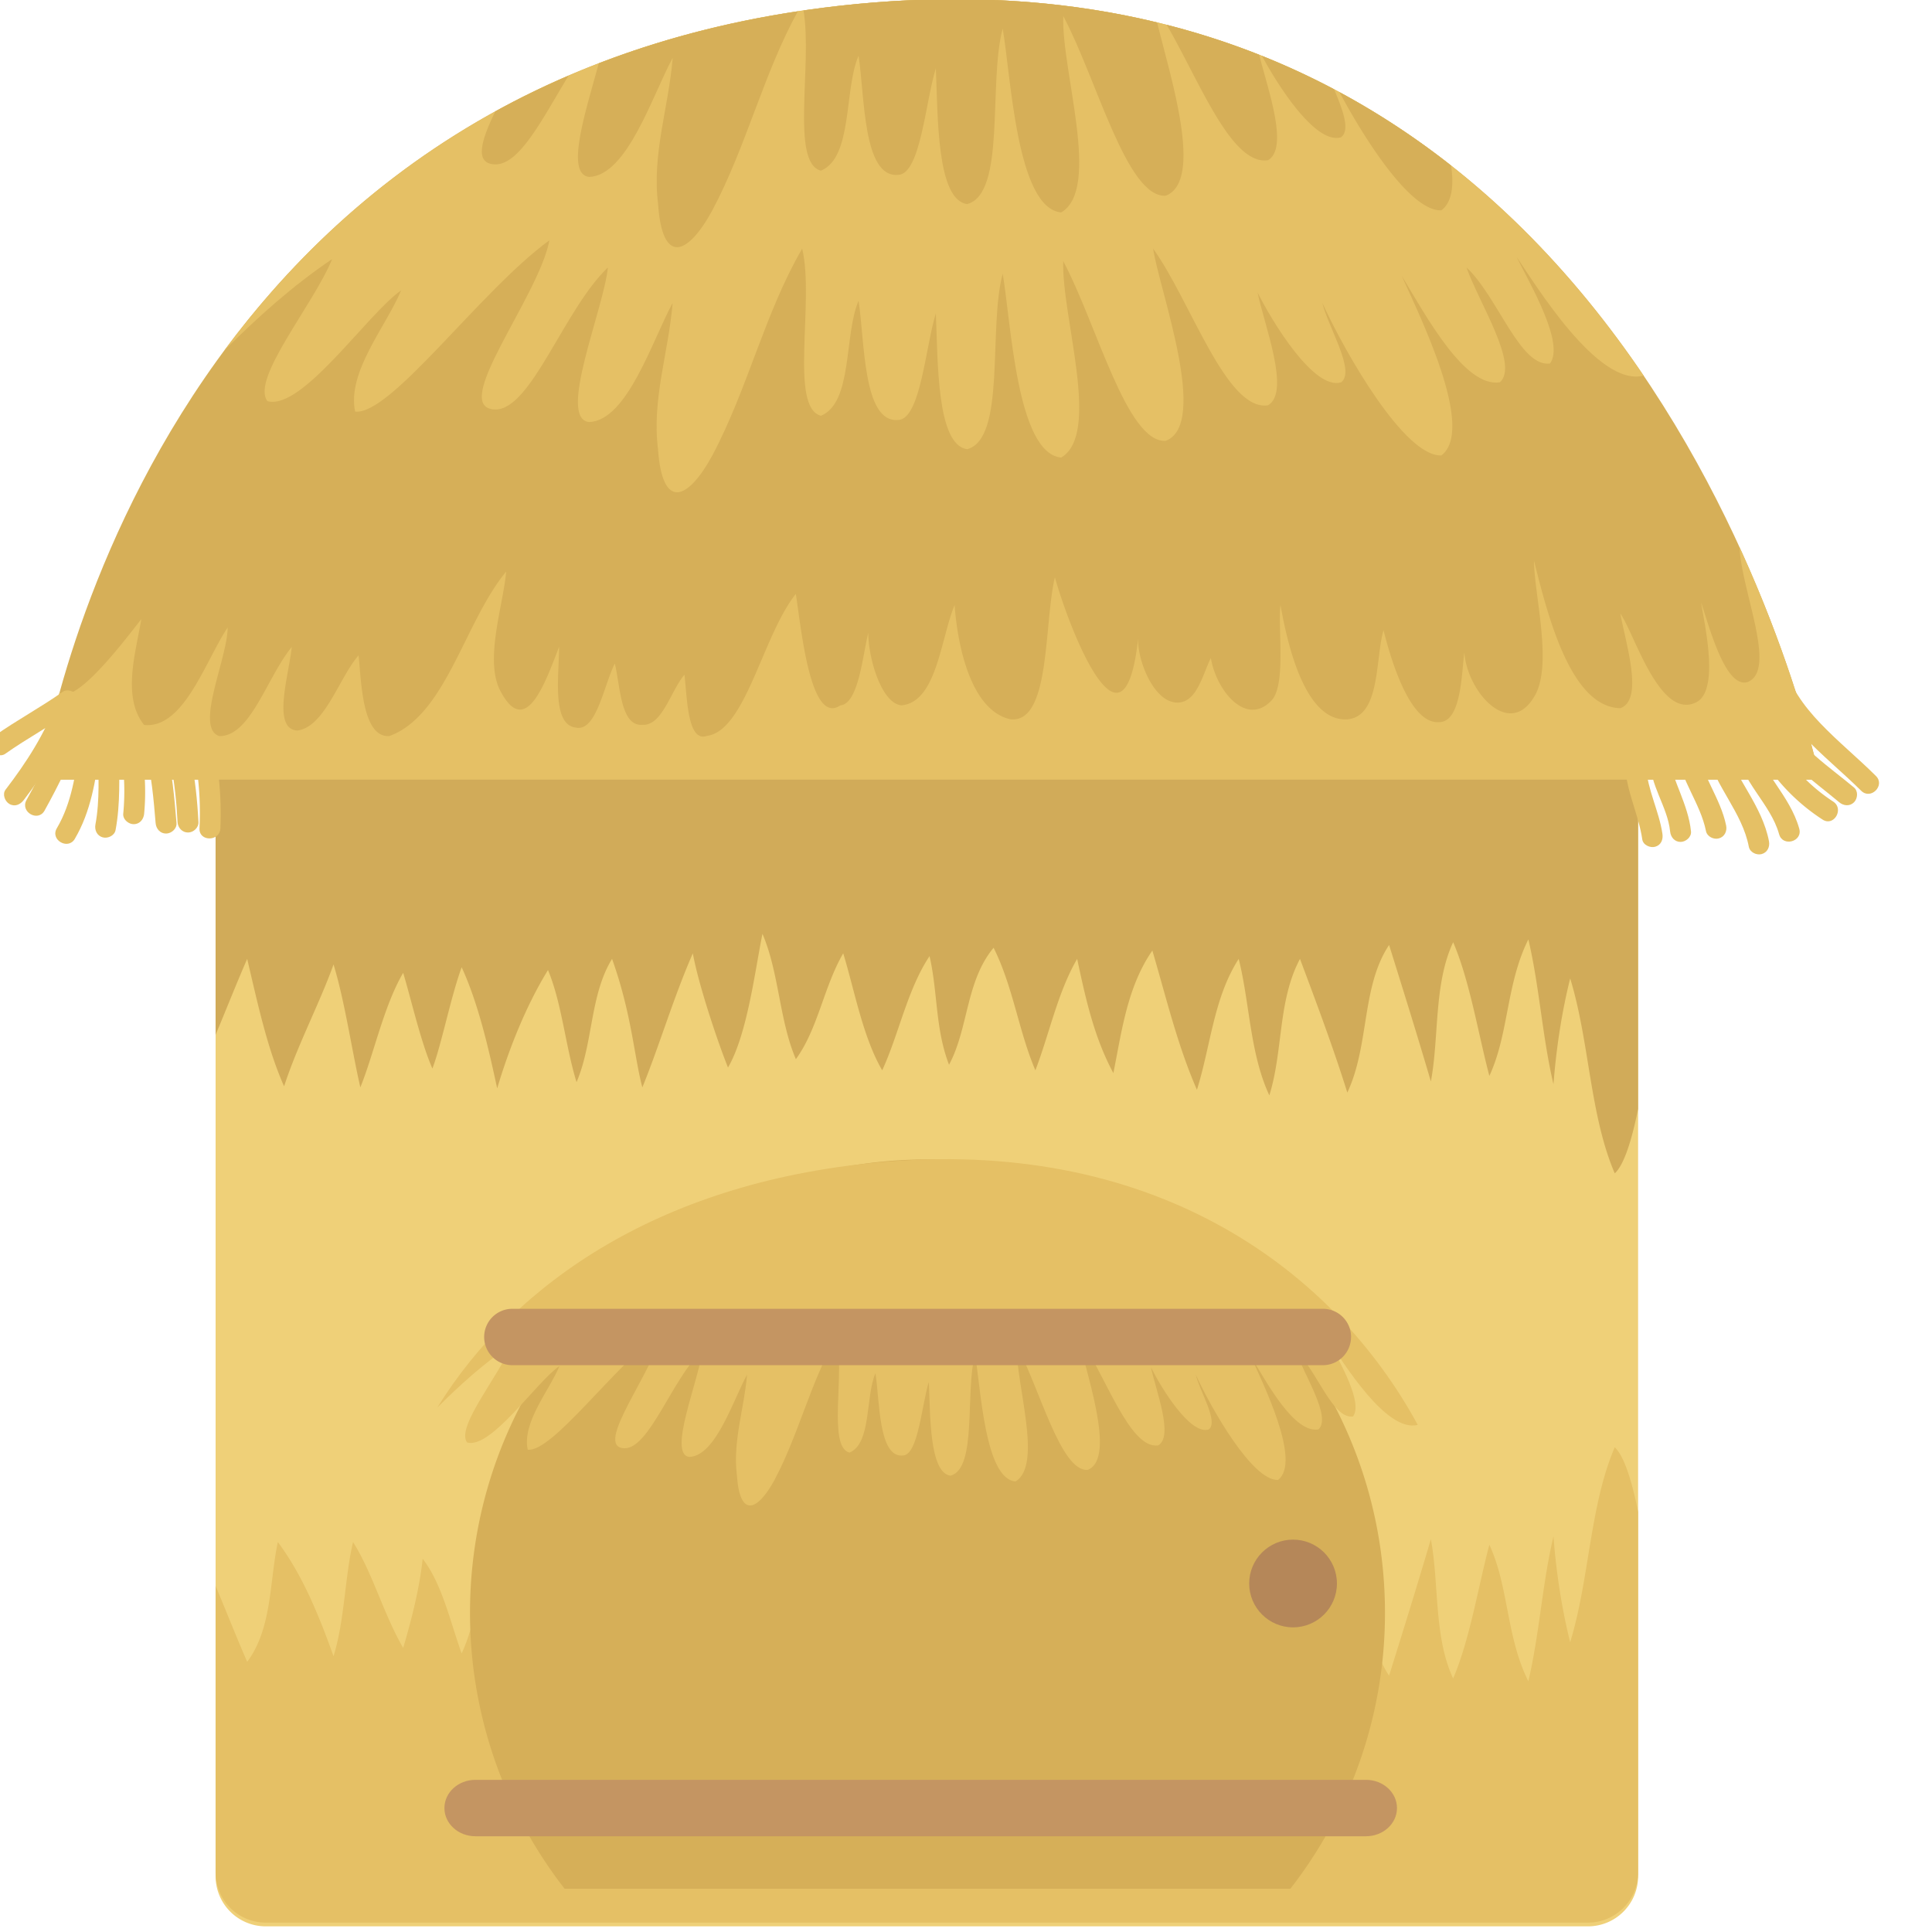 <svg id="artwork" xmlns="http://www.w3.org/2000/svg" viewBox="0 0 2000 2000"><defs><style>.cls-1{fill:#efd078;}.cls-2{fill:#e5c065;}.cls-3{fill:#d1ab59;}.cls-4{fill:#d6af58;}.cls-5{fill:#c49562;}.cls-6{fill:#b58759;}</style></defs><title>licensed</title><path class="cls-1" d="M1695.76,1942.25a51.9,51.9,0,0,1-51.9,51.9H275.09a51.91,51.91,0,0,1-51.91-51.9V774.58a51.91,51.91,0,0,1,51.91-51.9H1643.86a51.9,51.9,0,0,1,51.9,51.9Z"/><path class="cls-2" d="M1695.76,1565v373.38a51.9,51.9,0,0,1-51.9,51.9H275.09a51.91,51.91,0,0,1-51.91-51.9V1641.72c11,26.1,21.42,52.78,32.71,78.59,25.94-34.6,23.07-83.62,31.72-124,25.95,34.6,43.24,77.85,57.66,118.22,11.54-37.48,11.54-80.74,20.18-118.22,20.19,31.72,31.72,75,51.91,109.56,8.64-28.82,17.29-63.42,20.17-92.26,20.19,26,28.84,66.32,40.37,98,17.3-37.49,20.18-83.62,28.84-124,23.06,37.48,37.48,83.61,60.54,121.1,14.42-34.6,8.65-77.85,20.19-115.33,17.3,40.36,23.06,89.38,46.13,126.87,14.42-40.37,8.65-92.27,20.19-135.52,31.71,40.36,43.24,95.15,63.42,141.28,5.77-31.71,11.54-63.43,23.07-92.27,20.19,34.61,28.84,77.86,49,112.46,17.3-40.38,17.3-89.39,34.6-129.75,23.06,31.71,28.83,75,49,109.56,11.53-37.48,20.18-86.5,40.36-121.1,17.3,37.49,26,83.62,49,118.22,8.65-37.48,5.76-75,20.18-112.45,20.19,37.48,17.3,86.5,46.13,121.09,20.19-40.36,26-86.49,43.25-126.86,14.42,37.49,23.07,80.74,43.25,115.34,8.65-40.37,17.3-80.74,37.49-118.22,8.65,43.25,14.41,89.38,40.36,126.86,14.42-49,26-98,46.14-144.16,14.41,46.13,17.3,95.15,43.24,135.52,11.54-46.14,11.54-98,31.72-141.29,14.42,46.13,8.65,98,31.72,141.29,17.3-46.14,34.59-92.27,49-138.4,23.07,49,14.42,109.56,43.25,152.81,14.42-46.13,28.83-92.26,43.25-141.28,8.65,46.13,2.88,100.92,23.07,144.17,17.3-40.37,26-95.15,37.48-138.4,20.19,43.25,17.3,95.15,40.37,141.28,11.53-49,14.41-100.92,26-149.93,2.88,37.48,8.65,75,17.3,109.56,20.18-66.32,20.18-141.28,46.13-201.83C1681.09,1507,1689.07,1532,1695.76,1565Z"/><path class="cls-3" d="M1695.76,1148V774.58a51.9,51.9,0,0,0-51.9-51.9H275.09a51.91,51.91,0,0,0-51.91,51.9v296.65c11-26.1,21.42-52.78,32.71-78.59,11.17,47.57,20.9,93,38.2,131.91,14.06-43.25,36.76-85.78,51.18-126.14,11.54,37.48,19.1,89.74,27.75,127.22,14.06-34.6,24.15-84,44.34-118.57,8.64,28.83,18.38,72.08,30.27,99.11,9.73-26,18.74-73.16,30.27-104.88,17.3,37.48,28.12,85.06,36.77,125.43,11.89-40,29.55-85.06,52.61-122.54,14.42,34.59,18,78.56,29.56,116.05,17.3-40.37,13.69-90.1,36.76-127.59,20.38,57.06,22.83,101,31.36,133,17.3-42.17,32.07-92.62,52.25-138.75,5.77,31.71,24.88,89.38,36.41,118.21,20.18-34.6,28.11-101.64,35.68-138.4,17.3,40.37,17.3,89.39,34.6,129.75,23.06-31.72,28.83-75,49-109.56,11.53,37.48,20.18,86.5,40.36,121.09,17.3-37.48,26-83.61,49-118.21,8.65,37.48,5.76,75,20.18,112.45,20.19-37.49,17.3-86.5,46.13-121.1,20.19,40.36,26,86.5,43.25,126.86,14.42-37.48,23.07-80.73,43.25-115.33,8.65,40.37,17.3,80.74,37.49,118.22,8.65-43.25,14.41-89.39,40.36-126.87,14.42,49,26,98,46.14,144.17,14.41-46.14,17.3-95.15,43.24-135.52,11.54,46.13,11.54,98,31.72,141.28,14.42-46.13,8.65-98,31.72-141.28,17.3,46.13,34.59,92.27,49,138.4,23.07-49,14.42-109.57,43.25-152.81,14.42,46.13,28.83,92.26,43.25,141.28,8.65-46.13,2.88-100.92,23.07-144.17,17.3,40.37,26,95.15,37.48,138.4,20.19-43.25,17.3-95.15,40.37-141.28,11.53,49,14.41,100.92,26,149.93,2.88-37.48,8.65-75,17.3-109.57,20.18,66.32,20.18,141.29,46.13,201.84C1681.09,1206,1689.07,1180.91,1695.76,1148Z"/><path class="cls-4" d="M960.14,1200.24c-261.55,0-473.59,210.09-473.59,469.26a464.39,464.39,0,0,0,97.93,285.72h751.31a464.33,464.33,0,0,0,97.93-285.72C1433.72,1410.33,1221.69,1200.24,960.14,1200.24Z"/><path class="cls-2" d="M1467.63,1475c-85.81-158-267.07-295.27-548.58-272.57-233.12,18.8-386.36,125.43-466.36,254.67,23.79-23.74,48.68-46.16,77.16-65.41-13.43,32.86-58.24,85.65-46.3,101.58,24.89,7,71.7-62.74,95.6-79.17-10.46,25.39-38.83,58.25-32.87,86.63,25.4,3,89.63-86.63,138.92-122.48-7.46,40.33-72.19,120-38.84,121,25.9.5,49.3-71.7,80.67-101.57-3,29.87-36.35,108-13.45,110.53,27.39-1,45.31-58.75,59.76-85.14-3,35.85-15,68.71-10.46,104.56,3,43.32,20.91,37.35,38.84,4.49,25.39-47.81,37.34-101.58,64.22-147.89,9,37.34-9.46,113.53,13.45,119.5,22.9-9.46,16.43-58.25,26.88-82.16,4.49,28.39,3,87.64,28.39,85.15,15.93-.5,19.41-52.28,26.88-76.18,1.49,34.35.49,94.11,22.41,97.09,27.88-7.47,14.93-86.64,25.39-125.47,6,34.36,10,128.46,41.82,131.45,28.88-16.93,0-101.58,1.5-140.41,23.89,44.81,45.31,129.95,73.19,128.45,31.37-11.94-4.48-107.54-9-137.42,26.89,37.34,52.28,116.51,82.15,112,16.44-9.47-3-58.26-7.47-80.67,10.46,20.92,40.34,70.21,59.75,64.23,10.46-8-9-38.84-13.44-56.76,16.43,35.85,58.75,110,85.15,109,24.89-18.92-16.44-101.58-28.39-128.47,17.93,29.88,45.32,80.16,70.21,76.18,13.94-12.44-14.94-56.76-23.9-82.15,22.41,20.91,38.34,71.7,59.75,68.71,10.45-14.44-13.45-55.27-23.9-76.18C1389.8,1409,1435,1483.63,1467.63,1475Z"/><path class="cls-4" d="M41.55,807H1883.89S1708.74-62.27,904.34,2.6C144.47,63.88,41.55,807,41.55,807Z"/><path class="cls-2" d="M1800.74,566.39c1.92,45.21,39.52,127.83,8.17,139.73-22.71,6.48-39.29-56.59-47.93-82.55,2.88,20.19,20.18,92.27-5.77,103.8-37.49,17.3-63.43-72.08-77.85-92.26,5.77,31.72,24.51,89.39,0,98-51.18-1.08-75-95.15-89.38-152.81,0,34.6,20.18,109.56,0,141.28-26,43.24-69.21-5.77-72.08-46.14-2.88,20.18-2.88,72.08-26,72.08-31.71,2.89-51.9-72.08-57.67-95.14-8.64,28.83-2.88,89.38-37.48,92.26-46.12,2.88-63.42-86.5-69.19-118.22-2.88,23.08,5.77,80.74-8.65,98-26,28.83-57.67-8.65-63.43-43.25-8.66,17.3-14.42,46.13-34.6,46.13-26,0-43.26-49-40.37-69.2-14.42,141.29-72.08-8.64-86.5-60.54-11.53,49-4.33,151.73-46.14,147-41.44-9.37-54.78-77.84-57.66-118.22-14.42,34.6-18.39,100.21-54.78,103.8-20.9-1.43-34.6-49-34.6-75-5.77,23.06-10.1,73.53-28.84,75-31,21.27-40.36-77.84-46.13-115.32-34.6,43.24-51.9,142-92.27,147-20.17,6.85-20.17-40.36-23.06-63.43-14.42,17.3-23.07,53-43.25,51.9-23.07,2.17-23.07-40.37-28.84-63.43-11.53,23.06-19.1,71-40.36,66.31-25.23-2.88-17.3-54.78-17.3-83.61-14.42,37.48-34.6,95.14-60.54,46.13-17.31-31.72,2.87-89.39,5.75-124C480.78,643.76,461.69,740.71,402.94,762c-27.75,1.45-28.84-54.78-31.71-83.62-20.2,23.08-35,74.26-63.44,77.85-26.68-1.43-8.65-57.66-5.77-86.49-25.94,31.72-42.52,92.63-75,92.26-25.94-8.28,8.65-80.73,8.65-112.44-23.07,34.59-45.41,105.24-86.49,100.91-23.07-28.83-8.65-75-2.88-109.57-11.54,14.42-60.55,80.74-80.74,77.85a23.55,23.55,0,0,1-4-1.72c-15.26,55.18-20.09,90-20.09,90H1883.89S1862.57,701.31,1800.74,566.39Z"/><path class="cls-2" d="M1701.45,388.82C1557.89,176.66,1311.88-30.27,904.34,2.6,566.85,29.82,359,191.53,232.12,362.91c34.44-34.38,70.49-66.84,111.71-94.7-19.46,47.57-84.33,124-67,147.05,36,10.09,103.8-90.82,138.4-114.61C400.05,337.41,359,385,367.62,426.07c36.76,4.33,129.75-125.42,201.11-177.32-10.81,58.39-104.52,173.72-56.22,175.16,37.48.72,71.36-103.8,116.77-147-4.33,43.25-52.62,156.42-19.47,160,39.65-1.43,65.6-85.05,86.5-123.26C692,365.52,674.69,413.1,681.17,465c4.33,62.71,30.29,54.06,56.23,6.48,36.76-69.19,54.06-147,93-214.08,13,54.06-13.69,164.35,19.46,173,33.15-13.7,23.79-84.34,38.92-118.94,6.49,41.09,4.33,126.86,41.09,123.26C952.93,434,958,359,968.79,324.44c2.16,49.73.71,136.23,32.43,140.56,40.37-10.81,21.63-125.43,36.76-181.65,8.65,49.73,14.43,186,60.55,190.3,41.81-24.51,0-147,2.17-203.28,34.6,64.88,65.59,188.14,106,186,45.41-17.31-6.49-155.7-13-199,38.93,54.06,75.69,168.67,118.94,162.19,23.79-13.71-4.33-84.34-10.81-116.78,15.14,30.27,58.39,101.64,86.49,93,15.15-11.54-13-56.23-19.45-82.18,23.78,51.9,85.06,159.31,123.26,157.86,36-27.39-23.79-147-41.09-186,26,43.25,65.59,116.05,101.63,110.29,20.19-18-21.62-82.18-34.6-118.94,32.45,30.28,55.51,103.8,86.51,99.48,15.14-20.91-19.47-80-34.6-110.29C1588.78,293.24,1654.14,401.35,1701.45,388.82Z"/><path class="cls-4" d="M1207.77,25.7c33.85,58.07,66.85,145.85,104.85,140.15,22.06-12.7-.52-74.39-9.08-109.15A793.59,793.59,0,0,0,1207.77,25.7Z"/><path class="cls-4" d="M1492.11,217.75c11.07-8.41,13.08-25.55,10.06-46.37a805.44,805.44,0,0,0-115.57-76C1415.67,149.55,1461.35,218.92,1492.11,217.75Z"/><path class="cls-4" d="M904.34,2.6c-24.91,2-49,4.83-72.53,8.26,9.37,56.06-13.71,157.52,18,165.81C883,163,873.64,92.33,888.77,57.73c6.49,41.09,4.33,126.86,41.09,123.26,23.07-.72,28.12-75.69,38.93-110.29,2.16,49.74.71,136.24,32.43,140.56,40.37-10.81,21.63-125.42,36.76-181.64,8.65,49.73,14.43,186,60.55,190.3,41.81-24.51,0-147,2.17-203.28,34.6,64.88,65.59,188.13,106,186,39.91-15.2,4.67-123.91-8.86-179.39C1110.77,2.18,1013.34-6.19,904.34,2.6Z"/><path class="cls-4" d="M1388.3,142.07c9.75-7.43,1.58-28.58-7.21-49.63a779.92,779.92,0,0,0-74.72-34.61C1324.35,91.16,1362.63,150,1388.3,142.07Z"/><path class="cls-4" d="M512.51,170.18c25.43.49,49.2-47.47,76-91.86q-39.72,17.07-75.79,37C497.71,146.15,490.93,169.53,512.51,170.18Z"/><path class="cls-4" d="M737.4,217.75c35.3-66.44,52.72-140.84,88.49-206-75.59,11.43-144.08,29.89-206,53.79-13.85,50.29-35,114.91-10,117.62,39.65-1.44,65.6-85.06,86.5-123.26-4.32,51.9-21.62,99.47-15.14,151.37C685.5,274,711.46,265.33,737.4,217.75Z"/><path class="cls-5" d="M1398.58,1384.05a29.19,29.19,0,0,1-29.19,29.19h-839a29.19,29.19,0,0,1-29.19-29.19h0a29.19,29.19,0,0,1,29.19-29.19h839.05a29.19,29.19,0,0,1,29.19,29.19Z"/><path class="cls-5" d="M1446.15,1871.69c0,16.12-14.36,29.19-32.08,29.19H492.13c-17.71,0-32.07-13.07-32.07-29.19h0c0-16.12,14.36-29.2,32.07-29.2h921.94c17.72,0,32.08,13.08,32.08,29.2Z"/><circle class="cls-6" cx="1338.57" cy="1639.22" r="45.41"/><path class="cls-2" d="M46.1,839.16C61.26,812,74.37,783.74,88.26,755.9c2.61-5.22,1.39-11.71-3.88-14.79-4.79-2.8-12.17-1.37-14.79,3.88-13.89,27.83-27,56.07-42.17,83.25-6.78,12.17,11.89,23.08,18.68,10.92Z"/><path class="cls-2" d="M24.47,828.35C47.13,798.79,67,766.88,79.62,731.69c2-5.49-2.23-11.83-7.55-13.3-6-1.65-11.32,2-13.3,7.55-12,33.3-31.55,63.55-53,91.49-3.56,4.64-.72,12.11,3.88,14.79,5.57,3.26,11.23.77,14.79-3.87Z"/><path class="cls-2" d="M5.46,780.32C28.22,764.17,53,751.07,75.73,734.91c4.76-3.37,7-9.44,3.88-14.79-2.75-4.7-10-7.28-14.79-3.88C42.05,732.39,17.31,745.5-5.46,761.65c-4.75,3.38-7,9.44-3.88,14.79,2.75,4.71,10,7.28,14.8,3.88Z"/><path class="cls-2" d="M77.45,868.35c16.62-28.18,21.56-60.43,26-92.33.8-5.77-1.4-11.61-7.55-13.3-5-1.38-12.5,1.73-13.3,7.56-4.13,29.87-8.2,60.74-23.78,87.15-7.09,12,11.6,22.91,18.67,10.92Z"/><path class="cls-2" d="M119.63,859.28c5.14-27.53,3.68-55.06,3.63-82.89,0-13.91-21.65-13.94-21.63,0,.05,25.76,1.9,51.66-2.85,77.14-1.07,5.73,1.58,11.66,7.55,13.3,5.27,1.45,12.22-1.78,13.3-7.55Z"/><path class="cls-2" d="M149.21,842.35c2.13-22.31.87-44.55-2.55-66.67-.9-5.77-8.14-9-13.3-7.55-6.17,1.69-8.45,7.51-7.56,13.3a245.55,245.55,0,0,1,1.78,60.92c-.55,5.82,5.37,10.81,10.81,10.81,6.31,0,10.26-5,10.82-10.81Z"/><path class="cls-2" d="M150.68,778.19c6.21,24.21,8.35,49,10.42,73.89.48,5.82,4.62,10.81,10.81,10.81,5.48,0,11.3-5,10.81-10.81-2.22-26.72-4.51-53.6-11.19-79.64-3.45-13.47-24.32-7.76-20.85,5.75Z"/><path class="cls-2" d="M176.62,790.08c4.16,20.08,6.13,40.46,7.18,60.92.3,5.83,4.76,10.81,10.82,10.81,5.62,0,11.11-4.95,10.81-10.81-1.15-22.36-3.41-44.72-8-66.67-1.18-5.72-7.93-9-13.3-7.55-5.93,1.63-8.74,7.56-7.55,13.3Z"/><path class="cls-2" d="M203.65,795.49a322.17,322.17,0,0,1,2.86,62c-.65,13.91,21,13.88,21.63,0a352.26,352.26,0,0,0-3.63-67.75c-.85-5.78-8.17-9-13.3-7.55-6.2,1.7-8.41,7.5-7.56,13.3Z"/><path class="cls-2" d="M1825.51,690.6c12.07,55.84,63.14,90.16,101.18,128,9.87,9.83,25.17-5.45,15.29-15.29-18.71-18.64-39.26-35.36-57.5-54.48-17.42-18.24-32.7-38.94-38.12-64-1.23-5.71-7.89-9-13.3-7.55-5.9,1.62-8.79,7.58-7.55,13.3Z"/><path class="cls-2" d="M1827.68,754.82c18,32.13,48.7,52.62,76.3,75.71,4.48,3.75,10.91,4.39,15.29,0,3.85-3.85,4.5-11.52,0-15.29-26-21.77-55.92-41.06-72.91-71.34-6.82-12.13-25.5-1.24-18.68,10.92Z"/><path class="cls-2" d="M1818,774.28a205.4,205.4,0,0,0,68.75,74.16c11.72,7.58,22.57-11.13,10.91-18.67a182.91,182.91,0,0,1-61-66.4C1830,751.14,1811.3,762,1818,774.28Z"/><path class="cls-2" d="M1795.24,772.78c3.56,17.35,12.94,32.63,22.68,47.14,9.23,13.76,19.32,27.52,23.81,43.69,3.72,13.39,24.59,7.7,20.85-5.75-4.73-17.07-14.51-31.81-24.3-46.34-9.33-13.85-18.78-27.87-22.19-44.49-1.17-5.72-7.93-9-13.3-7.55-5.94,1.64-8.72,7.56-7.55,13.3Z"/><path class="cls-2" d="M1767.13,780.35c9.19,34.43,36.52,61,43.25,96.23,1.1,5.74,8,9,13.3,7.55,6-1.65,8.65-7.54,7.55-13.3-3.44-18-12-34.43-21.13-50.17-8.53-14.79-17.68-29.41-22.12-46.06-3.59-13.43-24.45-7.73-20.85,5.75Z"/><path class="cls-2" d="M1735.77,778.19c4,29.29,24.43,53.33,30.27,82.17,1.16,5.73,8,9,13.3,7.55,6-1.63,8.72-7.55,7.56-13.3-5.85-28.84-26.25-52.94-30.28-82.17-.8-5.79-8.2-9-13.3-7.55-6.24,1.71-8.35,7.49-7.55,13.3Z"/><path class="cls-2" d="M1708.36,786.12c-.89,26.41,18,48.9,20.54,74.61.58,5.81,4.55,10.81,10.81,10.81,5.4,0,11.4-5,10.81-10.81-1.41-14.13-6.23-27.17-11.3-40.33-4.28-11.09-9.61-23.12-9.24-34.28.47-13.92-21.15-13.9-21.62,0Z"/><path class="cls-2" d="M1682.4,793.69c1.49,26.13,13.95,49.65,17.69,75.32.85,5.78,8.17,9,13.3,7.55,6.21-1.71,8.4-7.5,7.56-13.3-3.45-23.64-15.56-45.61-16.92-69.57-.33-5.83-4.73-10.81-10.81-10.81-5.6,0-11.15,5-10.82,10.81Z"/></svg>